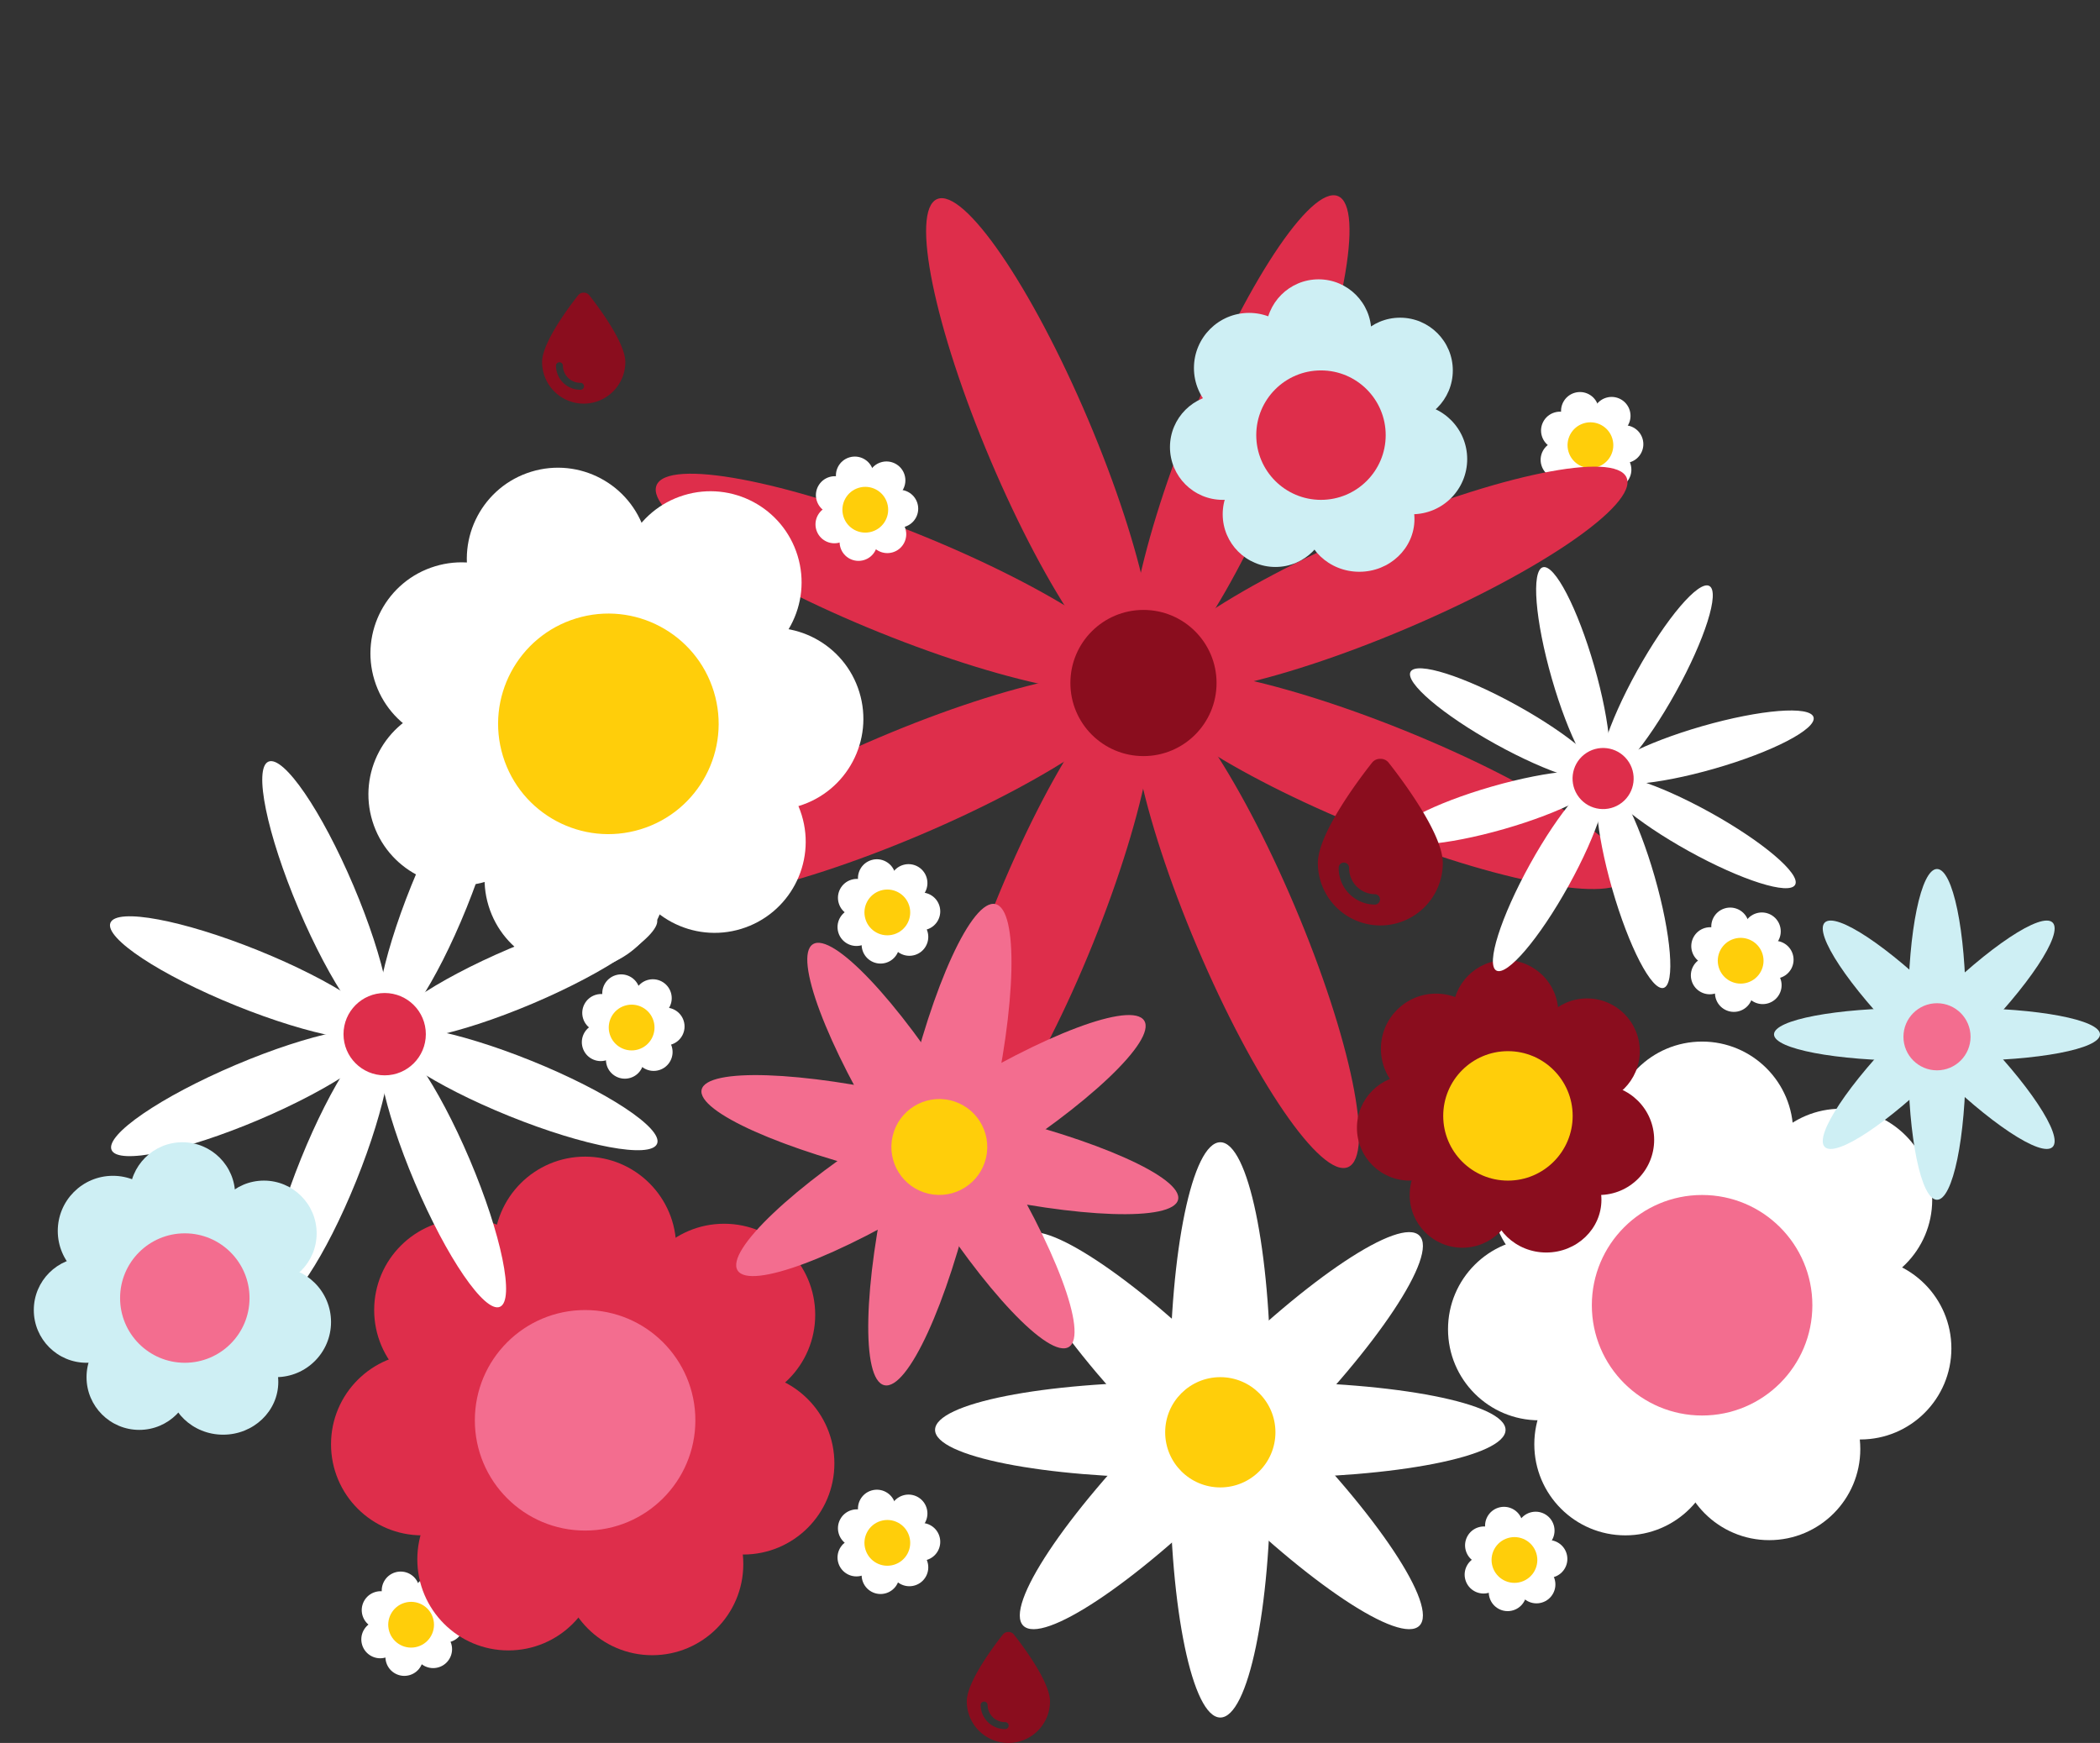 <svg id="Composant_2_1" data-name="Composant 2 – 1" xmlns="http://www.w3.org/2000/svg" width="603.664" height="501.025" viewBox="0 0 603.664 501.025">
  <rect x="0" y="0" width="603.664" height="501.025" fill="#333333" stroke="none"/>
  <g id="Groupe_27" data-name="Groupe 27" transform="translate(-752.95 -425.732)">
    <g id="Groupe_26" data-name="Groupe 26" transform="translate(852.034 882.163) rotate(-17)">
      <circle id="Ellipse_3" data-name="Ellipse 3" cx="10.01" cy="10.01" r="10.01" transform="translate(4.004 5.72)" fill="#fff"/>
      <circle id="Ellipse_2" data-name="Ellipse 2" cx="5.434" cy="5.434" r="5.434" transform="translate(18.018 4.004)" fill="#fff"/>
      <circle id="Ellipse_4" data-name="Ellipse 4" cx="5.434" cy="5.434" r="5.434" transform="translate(19.162 12.87)" fill="#fff"/>
      <circle id="Ellipse_5" data-name="Ellipse 5" cx="5.434" cy="5.434" r="5.434" transform="translate(13.728 18.876)" fill="#fff"/>
      <circle id="Ellipse_6" data-name="Ellipse 6" cx="5.434" cy="5.434" r="5.434" transform="translate(5.148 18.59)" fill="#fff"/>
      <circle id="Ellipse_7" data-name="Ellipse 7" cx="5.434" cy="5.434" r="5.434" transform="translate(0 11.726)" fill="#fff"/>
      <circle id="Ellipse_8" data-name="Ellipse 8" cx="5.434" cy="5.434" r="5.434" transform="translate(2.574 3.718)" fill="#fff"/>
      <circle id="Ellipse_9" data-name="Ellipse 9" cx="5.434" cy="5.434" r="5.434" transform="translate(9.724)" fill="#fff"/>
      <circle id="Ellipse_1" data-name="Ellipse 1" cx="6.578" cy="6.578" r="6.578" transform="translate(8.58 9.152)" fill="#ffce0a"/>
    </g>
    <g id="Groupe_25" data-name="Groupe 25" transform="translate(1191.039 543.096) rotate(-17)">
      <circle id="Ellipse_3-2" data-name="Ellipse 3" cx="10.01" cy="10.01" r="10.01" transform="translate(4.004 5.72)" fill="#fff"/>
      <circle id="Ellipse_2-2" data-name="Ellipse 2" cx="5.434" cy="5.434" r="5.434" transform="translate(18.018 4.004)" fill="#fff"/>
      <circle id="Ellipse_4-2" data-name="Ellipse 4" cx="5.434" cy="5.434" r="5.434" transform="translate(19.162 12.87)" fill="#fff"/>
      <circle id="Ellipse_5-2" data-name="Ellipse 5" cx="5.434" cy="5.434" r="5.434" transform="translate(13.728 18.876)" fill="#fff"/>
      <circle id="Ellipse_6-2" data-name="Ellipse 6" cx="5.434" cy="5.434" r="5.434" transform="translate(5.148 18.59)" fill="#fff"/>
      <circle id="Ellipse_7-2" data-name="Ellipse 7" cx="5.434" cy="5.434" r="5.434" transform="translate(0 11.726)" fill="#fff"/>
      <circle id="Ellipse_8-2" data-name="Ellipse 8" cx="5.434" cy="5.434" r="5.434" transform="translate(2.574 3.718)" fill="#fff"/>
      <circle id="Ellipse_9-2" data-name="Ellipse 9" cx="5.434" cy="5.434" r="5.434" transform="translate(9.724)" fill="#fff"/>
      <circle id="Ellipse_1-2" data-name="Ellipse 1" cx="6.578" cy="6.578" r="6.578" transform="translate(8.58 9.152)" fill="#ffce0a"/>
    </g>
    <g id="Groupe_16" data-name="Groupe 16" transform="translate(1169.196 725.143)">
      <circle id="Ellipse_3-3" data-name="Ellipse 3" cx="48.232" cy="48.232" r="48.232" transform="translate(19.293 27.561)" fill="#fff"/>
      <circle id="Ellipse_2-3" data-name="Ellipse 2" cx="26.183" cy="26.183" r="26.183" transform="translate(86.818 19.293)" fill="#fff"/>
      <circle id="Ellipse_4-3" data-name="Ellipse 4" cx="26.183" cy="26.183" r="26.183" transform="translate(92.331 62.013)" fill="#fff"/>
      <circle id="Ellipse_5-3" data-name="Ellipse 5" cx="26.183" cy="26.183" r="26.183" transform="translate(66.147 90.953)" fill="#fff"/>
      <circle id="Ellipse_6-3" data-name="Ellipse 6" cx="26.183" cy="26.183" r="26.183" transform="translate(24.805 89.575)" fill="#fff"/>
      <circle id="Ellipse_7-3" data-name="Ellipse 7" cx="26.183" cy="26.183" r="26.183" transform="translate(0 56.501)" fill="#fff"/>
      <circle id="Ellipse_8-3" data-name="Ellipse 8" cx="26.183" cy="26.183" r="26.183" transform="translate(12.403 17.915)" fill="#fff"/>
      <circle id="Ellipse_9-3" data-name="Ellipse 9" cx="26.183" cy="26.183" r="26.183" transform="translate(46.854)" fill="#fff"/>
      <circle id="Ellipse_1-3" data-name="Ellipse 1" cx="31.696" cy="31.696" r="31.696" transform="translate(41.342 44.098)" fill="#f36d8f"/>
    </g>
    <circle id="Ellipse_3-4" data-name="Ellipse 3" cx="48.232" cy="48.232" r="48.232" transform="translate(867.399 785.778)" fill="#fff"/>
    <g id="Groupe_10" data-name="Groupe 10" transform="translate(848.106 758.216)">
      <circle id="Ellipse_2-4" data-name="Ellipse 2" cx="26.183" cy="26.183" r="26.183" transform="translate(86.818 19.293)" fill="#de2e4b"/>
      <circle id="Ellipse_4-4" data-name="Ellipse 4" cx="26.183" cy="26.183" r="26.183" transform="translate(92.331 62.013)" fill="#de2e4b"/>
      <circle id="Ellipse_5-4" data-name="Ellipse 5" cx="26.183" cy="26.183" r="26.183" transform="translate(66.147 90.953)" fill="#de2e4b"/>
      <circle id="Ellipse_6-4" data-name="Ellipse 6" cx="26.183" cy="26.183" r="26.183" transform="translate(24.805 89.575)" fill="#de2e4b"/>
      <circle id="Ellipse_7-4" data-name="Ellipse 7" cx="26.183" cy="26.183" r="26.183" transform="translate(0 56.501)" fill="#de2e4b"/>
      <circle id="Ellipse_8-4" data-name="Ellipse 8" cx="26.183" cy="26.183" r="26.183" transform="translate(12.403 17.915)" fill="#de2e4b"/>
      <circle id="Ellipse_9-4" data-name="Ellipse 9" cx="26.183" cy="26.183" r="26.183" transform="translate(46.854)" fill="#de2e4b"/>
    </g>
    <circle id="Ellipse_1-4" data-name="Ellipse 1" cx="31.696" cy="31.696" r="31.696" transform="translate(889.448 802.315)" fill="#f36d8f"/>
    <g id="Groupe_7" data-name="Groupe 7" transform="translate(1021.743 754.082)">
      <ellipse id="Ellipse_10" data-name="Ellipse 10" cx="14.47" cy="69.593" rx="14.47" ry="69.593" transform="translate(67.525)" fill="#fff"/>
      <ellipse id="Ellipse_11" data-name="Ellipse 11" cx="14.47" cy="69.593" rx="14.47" ry="69.593" transform="translate(67.525 26.183)" fill="#fff"/>
      <ellipse id="Ellipse_12" data-name="Ellipse 12" cx="13.781" cy="70.282" rx="13.781" ry="70.282" transform="translate(23.427 96.465) rotate(-90)" fill="#fff"/>
      <ellipse id="Ellipse_13" data-name="Ellipse 13" cx="13.781" cy="69.593" rx="13.781" ry="69.593" transform="translate(0 96.465) rotate(-90)" fill="#fff"/>
      <ellipse id="Ellipse_14" data-name="Ellipse 14" cx="14.074" cy="69.666" rx="14.074" ry="69.666" transform="translate(30.758 50.4) rotate(-45)" fill="#fff"/>
      <ellipse id="Ellipse_16" data-name="Ellipse 16" cx="14.074" cy="69.666" rx="14.074" ry="69.666" transform="translate(15.409 36.792) rotate(-45)" fill="#fff"/>
      <ellipse id="Ellipse_17" data-name="Ellipse 17" cx="14.074" cy="69.666" rx="14.074" ry="69.666" transform="translate(50.661 135.315) rotate(-135)" fill="#fff"/>
      <ellipse id="Ellipse_18" data-name="Ellipse 18" cx="14.074" cy="69.666" rx="14.074" ry="69.666" transform="translate(35.312 148.922) rotate(-135)" fill="#fff"/>
      <circle id="Ellipse_15" data-name="Ellipse 15" cx="15.848" cy="15.848" r="15.848" transform="translate(66.147 67.525)" fill="#ffce0a"/>
    </g>
    <g id="Groupe_6" data-name="Groupe 6" transform="translate(885.314 425.732)">
      <g id="Groupe_5" data-name="Groupe 5" transform="translate(112.728 0) rotate(22)">
        <ellipse id="Ellipse_19" data-name="Ellipse 19" cx="15.198" cy="75.231" rx="15.198" ry="75.231" transform="translate(135.264 0)" fill="#de2e4b"/>
        <ellipse id="Ellipse_20" data-name="Ellipse 20" cx="15.198" cy="75.231" rx="15.198" ry="75.231" transform="translate(135.264 150.462)" fill="#de2e4b"/>
        <ellipse id="Ellipse_21" data-name="Ellipse 21" cx="15.198" cy="75.231" rx="15.198" ry="75.231" transform="translate(150.462 165.661) rotate(-90)" fill="#de2e4b"/>
        <ellipse id="Ellipse_22" data-name="Ellipse 22" cx="15.198" cy="75.231" rx="15.198" ry="75.231" transform="translate(0 165.661) rotate(-90)" fill="#de2e4b"/>
        <ellipse id="Ellipse_23" data-name="Ellipse 23" cx="15.198" cy="75.231" rx="15.198" ry="75.231" transform="translate(33.215 54.708) rotate(-45)" fill="#de2e4b"/>
        <ellipse id="Ellipse_24" data-name="Ellipse 24" cx="15.198" cy="75.231" rx="15.198" ry="75.231" transform="translate(140.583 162.077) rotate(-45)" fill="#de2e4b"/>
        <ellipse id="Ellipse_25" data-name="Ellipse 25" cx="15.198" cy="75.231" rx="15.198" ry="75.231" transform="translate(54.708 268.47) rotate(-135)" fill="#de2e4b"/>
        <ellipse id="Ellipse_26" data-name="Ellipse 26" cx="15.198" cy="75.231" rx="15.198" ry="75.231" transform="translate(162.077 161.101) rotate(-135)" fill="#de2e4b"/>
      </g>
      <circle id="Ellipse_27" data-name="Ellipse 27" cx="21.009" cy="21.009" r="21.009" transform="translate(175.328 175.328)" fill="#8a0d1e"/>
    </g>
    <g id="Groupe_8" data-name="Groupe 8" transform="translate(752.95 612.437)">
      <g id="Groupe_5-2" data-name="Groupe 5" transform="translate(63.489) rotate(22)">
        <ellipse id="Ellipse_19-2" data-name="Ellipse 19" cx="8.56" cy="42.371" rx="8.56" ry="42.371" transform="translate(76.181 0)" fill="#fff"/>
        <ellipse id="Ellipse_20-2" data-name="Ellipse 20" cx="8.56" cy="42.371" rx="8.56" ry="42.371" transform="translate(76.181 84.741)" fill="#fff"/>
        <ellipse id="Ellipse_21-2" data-name="Ellipse 21" cx="8.56" cy="42.371" rx="8.56" ry="42.371" transform="translate(84.741 93.301) rotate(-90)" fill="#fff"/>
        <ellipse id="Ellipse_22-2" data-name="Ellipse 22" cx="8.56" cy="42.371" rx="8.56" ry="42.371" transform="translate(0 93.301) rotate(-90)" fill="#fff"/>
        <ellipse id="Ellipse_23-2" data-name="Ellipse 23" cx="8.56" cy="42.371" rx="8.56" ry="42.371" transform="translate(18.707 30.812) rotate(-45)" fill="#fff"/>
        <ellipse id="Ellipse_24-2" data-name="Ellipse 24" cx="8.56" cy="42.371" rx="8.56" ry="42.371" transform="translate(79.177 91.282) rotate(-45)" fill="#fff"/>
        <ellipse id="Ellipse_25-2" data-name="Ellipse 25" cx="8.56" cy="42.371" rx="8.56" ry="42.371" transform="translate(30.812 151.203) rotate(-135)" fill="#fff"/>
        <ellipse id="Ellipse_26-2" data-name="Ellipse 26" cx="8.56" cy="42.371" rx="8.56" ry="42.371" transform="translate(91.282 90.733) rotate(-135)" fill="#fff"/>
      </g>
      <circle id="Ellipse_27-2" data-name="Ellipse 27" cx="11.833" cy="11.833" r="11.833" transform="translate(98.745 98.745)" fill="#de2e4b"/>
    </g>
    <g id="Groupe_9" data-name="Groupe 9" transform="translate(835.828 582.68) rotate(-17)">
      <circle id="Ellipse_3-5" data-name="Ellipse 3" cx="48.232" cy="48.232" r="48.232" transform="translate(19.293 27.561)" fill="#fff"/>
      <circle id="Ellipse_2-5" data-name="Ellipse 2" cx="26.183" cy="26.183" r="26.183" transform="translate(86.818 19.293)" fill="#fff"/>
      <circle id="Ellipse_4-5" data-name="Ellipse 4" cx="26.183" cy="26.183" r="26.183" transform="translate(92.331 62.013)" fill="#fff"/>
      <circle id="Ellipse_5-5" data-name="Ellipse 5" cx="26.183" cy="26.183" r="26.183" transform="translate(66.147 90.953)" fill="#fff"/>
      <circle id="Ellipse_6-5" data-name="Ellipse 6" cx="26.183" cy="26.183" r="26.183" transform="translate(24.805 89.575)" fill="#fff"/>
      <circle id="Ellipse_7-5" data-name="Ellipse 7" cx="26.183" cy="26.183" r="26.183" transform="translate(0 56.501)" fill="#fff"/>
      <circle id="Ellipse_8-5" data-name="Ellipse 8" cx="26.183" cy="26.183" r="26.183" transform="translate(12.403 17.915)" fill="#fff"/>
      <circle id="Ellipse_9-5" data-name="Ellipse 9" cx="26.183" cy="26.183" r="26.183" transform="translate(46.854)" fill="#fff"/>
      <circle id="Ellipse_1-5" data-name="Ellipse 1" cx="31.696" cy="31.696" r="31.696" transform="translate(41.342 44.098)" fill="#ffce0a"/>
    </g>
    <g id="Groupe_12" data-name="Groupe 12" transform="translate(970.606 669.809) rotate(13)">
      <g id="Groupe_11" data-name="Groupe 11" transform="translate(0 0)">
        <ellipse id="Ellipse_10-2" data-name="Ellipse 10" cx="12.403" cy="59.946" rx="12.403" ry="59.946" transform="translate(57.879 0)" fill="#f36d8f"/>
        <ellipse id="Ellipse_11-2" data-name="Ellipse 11" cx="12.403" cy="59.946" rx="12.403" ry="59.946" transform="translate(57.879 22.049)" fill="#f36d8f"/>
        <ellipse id="Ellipse_12-2" data-name="Ellipse 12" cx="11.714" cy="59.946" rx="11.714" ry="59.946" transform="translate(20.671 82.684) rotate(-90)" fill="#f36d8f"/>
        <ellipse id="Ellipse_13-2" data-name="Ellipse 13" cx="11.714" cy="59.946" rx="11.714" ry="59.946" transform="translate(0 82.684) rotate(-90)" fill="#f36d8f"/>
        <ellipse id="Ellipse_14-2" data-name="Ellipse 14" cx="12.08" cy="59.797" rx="12.08" ry="59.797" transform="translate(26.4 43.26) rotate(-45)" fill="#f36d8f"/>
        <ellipse id="Ellipse_16-2" data-name="Ellipse 16" cx="12.08" cy="59.797" rx="12.08" ry="59.797" transform="translate(13.226 31.58) rotate(-45)" fill="#f36d8f"/>
        <ellipse id="Ellipse_17-2" data-name="Ellipse 17" cx="12.08" cy="59.797" rx="12.08" ry="59.797" transform="translate(43.484 116.145) rotate(-135)" fill="#f36d8f"/>
        <ellipse id="Ellipse_18-2" data-name="Ellipse 18" cx="12.08" cy="59.797" rx="12.08" ry="59.797" transform="translate(30.31 127.825) rotate(-135)" fill="#f36d8f"/>
      </g>
      <circle id="Ellipse_15-2" data-name="Ellipse 15" cx="13.781" cy="13.781" r="13.781" transform="translate(56.501 57.879)" fill="#ffce0a"/>
    </g>
    <g id="Groupe_13" data-name="Groupe 13" transform="translate(1143.013 701.715)">
      <circle id="Ellipse_3-6" data-name="Ellipse 3" cx="28.25" cy="28.25" r="28.25" transform="translate(11.025 16.537)" fill="#fff"/>
      <circle id="Ellipse_2-6" data-name="Ellipse 2" cx="15.159" cy="15.159" r="15.159" transform="translate(50.989 11.025)" fill="#8a0d1e"/>
      <circle id="Ellipse_4-6" data-name="Ellipse 4" cx="15.848" cy="15.848" r="15.848" transform="translate(53.745 35.83)" fill="#8a0d1e"/>
      <ellipse id="Ellipse_5-6" data-name="Ellipse 5" cx="15.848" cy="15.159" rx="15.848" ry="15.159" transform="translate(38.586 53.745)" fill="#8a0d1e"/>
      <circle id="Ellipse_6-6" data-name="Ellipse 6" cx="15.159" cy="15.159" r="15.159" transform="translate(15.159 52.367)" fill="#8a0d1e"/>
      <circle id="Ellipse_7-6" data-name="Ellipse 7" cx="15.159" cy="15.159" r="15.159" transform="translate(0 33.074)" fill="#8a0d1e"/>
      <circle id="Ellipse_8-6" data-name="Ellipse 8" cx="15.848" cy="15.848" r="15.848" transform="translate(6.89 9.646)" fill="#8a0d1e"/>
      <circle id="Ellipse_9-6" data-name="Ellipse 9" cx="15.159" cy="15.159" r="15.159" transform="translate(27.561 0)" fill="#8a0d1e"/>
      <circle id="Ellipse_1-6" data-name="Ellipse 1" cx="18.604" cy="18.604" r="18.604" transform="translate(24.805 26.183)" fill="#ffce0a"/>
    </g>
    <g id="Groupe_14" data-name="Groupe 14" transform="translate(762.666 754.082)">
      <circle id="Ellipse_3-7" data-name="Ellipse 3" cx="28.25" cy="28.25" r="28.25" transform="translate(11.025 16.537)" fill="#fff"/>
      <circle id="Ellipse_2-7" data-name="Ellipse 2" cx="15.159" cy="15.159" r="15.159" transform="translate(50.989 11.025)" fill="#ceeff4"/>
      <circle id="Ellipse_4-7" data-name="Ellipse 4" cx="15.848" cy="15.848" r="15.848" transform="translate(53.745 35.83)" fill="#ceeff4"/>
      <ellipse id="Ellipse_5-7" data-name="Ellipse 5" cx="15.848" cy="15.159" rx="15.848" ry="15.159" transform="translate(38.586 53.745)" fill="#ceeff4"/>
      <circle id="Ellipse_6-7" data-name="Ellipse 6" cx="15.159" cy="15.159" r="15.159" transform="translate(15.159 52.367)" fill="#ceeff4"/>
      <circle id="Ellipse_7-7" data-name="Ellipse 7" cx="15.159" cy="15.159" r="15.159" transform="translate(0 33.074)" fill="#ceeff4"/>
      <circle id="Ellipse_8-7" data-name="Ellipse 8" cx="15.848" cy="15.848" r="15.848" transform="translate(6.89 9.646)" fill="#ceeff4"/>
      <circle id="Ellipse_9-7" data-name="Ellipse 9" cx="15.159" cy="15.159" r="15.159" transform="translate(27.561)" fill="#ceeff4"/>
      <circle id="Ellipse_1-7" data-name="Ellipse 1" cx="18.604" cy="18.604" r="18.604" transform="translate(24.805 26.183)" fill="#f36d8f"/>
    </g>
    <g id="Groupe_17" data-name="Groupe 17" transform="translate(1089.268 506.029)">
      <circle id="Ellipse_3-8" data-name="Ellipse 3" cx="28.25" cy="28.25" r="28.25" transform="translate(11.025 16.537)" fill="#fff"/>
      <circle id="Ellipse_2-8" data-name="Ellipse 2" cx="15.159" cy="15.159" r="15.159" transform="translate(50.989 11.025)" fill="#ceeff4"/>
      <circle id="Ellipse_4-8" data-name="Ellipse 4" cx="15.848" cy="15.848" r="15.848" transform="translate(53.745 35.83)" fill="#ceeff4"/>
      <ellipse id="Ellipse_5-8" data-name="Ellipse 5" cx="15.848" cy="15.159" rx="15.848" ry="15.159" transform="translate(38.586 53.745)" fill="#ceeff4"/>
      <circle id="Ellipse_6-8" data-name="Ellipse 6" cx="15.159" cy="15.159" r="15.159" transform="translate(15.159 52.367)" fill="#ceeff4"/>
      <circle id="Ellipse_7-8" data-name="Ellipse 7" cx="15.159" cy="15.159" r="15.159" transform="translate(0 33.074)" fill="#ceeff4"/>
      <circle id="Ellipse_8-8" data-name="Ellipse 8" cx="15.848" cy="15.848" r="15.848" transform="translate(6.89 9.646)" fill="#ceeff4"/>
      <circle id="Ellipse_9-8" data-name="Ellipse 9" cx="15.159" cy="15.159" r="15.159" transform="translate(27.561)" fill="#ceeff4"/>
      <circle id="Ellipse_1-8" data-name="Ellipse 1" cx="18.604" cy="18.604" r="18.604" transform="translate(24.805 26.183)" fill="#de2e4b"/>
    </g>
    <g id="Groupe_18" data-name="Groupe 18" transform="translate(1262.905 675.532)">
      <g id="Groupe_11-2" data-name="Groupe 11" transform="translate(0 0)">
        <ellipse id="Ellipse_10-3" data-name="Ellipse 10" cx="8.268" cy="39.964" rx="8.268" ry="39.964" transform="translate(38.586 0)" fill="#ceeff4"/>
        <ellipse id="Ellipse_11-3" data-name="Ellipse 11" cx="8.268" cy="39.964" rx="8.268" ry="39.964" transform="translate(38.586 15.159)" fill="#ceeff4"/>
        <ellipse id="Ellipse_12-3" data-name="Ellipse 12" cx="7.579" cy="39.964" rx="7.579" ry="39.964" transform="translate(13.781 55.123) rotate(-90)" fill="#ceeff4"/>
        <ellipse id="Ellipse_13-3" data-name="Ellipse 13" cx="7.579" cy="39.964" rx="7.579" ry="39.964" transform="translate(0 55.123) rotate(-90)" fill="#ceeff4"/>
        <ellipse id="Ellipse_14-3" data-name="Ellipse 14" cx="8.096" cy="40.074" rx="8.096" ry="40.074" transform="translate(17.693 28.953) rotate(-45)" fill="#ceeff4"/>
        <ellipse id="Ellipse_16-3" data-name="Ellipse 16" cx="8.096" cy="40.074" rx="8.096" ry="40.074" transform="translate(8.864 21.125) rotate(-45)" fill="#ceeff4"/>
        <ellipse id="Ellipse_17-3" data-name="Ellipse 17" cx="8.096" cy="40.074" rx="8.096" ry="40.074" transform="translate(29.142 77.799) rotate(-135)" fill="#ceeff4"/>
        <ellipse id="Ellipse_18-3" data-name="Ellipse 18" cx="8.096" cy="40.074" rx="8.096" ry="40.074" transform="translate(20.313 85.626) rotate(-135)" fill="#ceeff4"/>
      </g>
      <circle id="Ellipse_15-3" data-name="Ellipse 15" cx="9.646" cy="9.646" r="9.646" transform="translate(37.208 38.586)" fill="#f36d8f"/>
    </g>
    <g id="Groupe_15" data-name="Groupe 15" transform="matrix(0.616, 0.788, -0.788, 0.616, 1227.892, 534.316)">
      <g id="Groupe_5-3" data-name="Groupe 5" transform="translate(47.115 0) rotate(22)">
        <ellipse id="Ellipse_19-3" data-name="Ellipse 19" cx="6.352" cy="31.443" rx="6.352" ry="31.443" transform="translate(56.533 0)" fill="#fff"/>
        <ellipse id="Ellipse_20-3" data-name="Ellipse 20" cx="6.352" cy="31.443" rx="6.352" ry="31.443" transform="translate(56.533 62.886)" fill="#fff"/>
        <ellipse id="Ellipse_21-3" data-name="Ellipse 21" cx="6.352" cy="31.443" rx="6.352" ry="31.443" transform="translate(62.886 69.238) rotate(-90)" fill="#fff"/>
        <ellipse id="Ellipse_22-3" data-name="Ellipse 22" cx="6.352" cy="31.443" rx="6.352" ry="31.443" transform="translate(0 69.238) rotate(-90)" fill="#fff"/>
        <ellipse id="Ellipse_23-3" data-name="Ellipse 23" cx="6.352" cy="31.443" rx="6.352" ry="31.443" transform="translate(13.882 22.865) rotate(-45)" fill="#fff"/>
        <ellipse id="Ellipse_24-3" data-name="Ellipse 24" cx="6.352" cy="31.443" rx="6.352" ry="31.443" transform="translate(58.757 67.74) rotate(-45)" fill="#fff"/>
        <ellipse id="Ellipse_25-3" data-name="Ellipse 25" cx="6.352" cy="31.443" rx="6.352" ry="31.443" transform="translate(22.865 112.207) rotate(-135)" fill="#fff"/>
        <ellipse id="Ellipse_26-3" data-name="Ellipse 26" cx="6.352" cy="31.443" rx="6.352" ry="31.443" transform="translate(67.74 67.332) rotate(-135)" fill="#fff"/>
      </g>
      <circle id="Ellipse_27-3" data-name="Ellipse 27" cx="8.781" cy="8.781" r="8.781" transform="translate(73.278 73.278)" fill="#de2e4b"/>
    </g>
    <g id="Groupe_19" data-name="Groupe 19" transform="translate(988.927 677.405) rotate(-17)">
      <circle id="Ellipse_3-9" data-name="Ellipse 3" cx="10.01" cy="10.01" r="10.01" transform="translate(4.004 5.72)" fill="#fff"/>
      <circle id="Ellipse_2-9" data-name="Ellipse 2" cx="5.434" cy="5.434" r="5.434" transform="translate(18.018 4.004)" fill="#fff"/>
      <circle id="Ellipse_4-9" data-name="Ellipse 4" cx="5.434" cy="5.434" r="5.434" transform="translate(19.162 12.87)" fill="#fff"/>
      <circle id="Ellipse_5-9" data-name="Ellipse 5" cx="5.434" cy="5.434" r="5.434" transform="translate(13.728 18.876)" fill="#fff"/>
      <circle id="Ellipse_6-9" data-name="Ellipse 6" cx="5.434" cy="5.434" r="5.434" transform="translate(5.148 18.59)" fill="#fff"/>
      <circle id="Ellipse_7-9" data-name="Ellipse 7" cx="5.434" cy="5.434" r="5.434" transform="translate(0 11.726)" fill="#fff"/>
      <circle id="Ellipse_8-9" data-name="Ellipse 8" cx="5.434" cy="5.434" r="5.434" transform="translate(2.574 3.718)" fill="#fff"/>
      <circle id="Ellipse_9-9" data-name="Ellipse 9" cx="5.434" cy="5.434" r="5.434" transform="translate(9.724)" fill="#fff"/>
      <circle id="Ellipse_1-9" data-name="Ellipse 1" cx="6.578" cy="6.578" r="6.578" transform="translate(8.58 9.152)" fill="#ffce0a"/>
    </g>
    <g id="Groupe_20" data-name="Groupe 20" transform="translate(1234.223 691.293) rotate(-17)">
      <circle id="Ellipse_3-10" data-name="Ellipse 3" cx="10.01" cy="10.01" r="10.01" transform="translate(4.004 5.72)" fill="#fff"/>
      <circle id="Ellipse_2-10" data-name="Ellipse 2" cx="5.434" cy="5.434" r="5.434" transform="translate(18.018 4.004)" fill="#fff"/>
      <circle id="Ellipse_4-10" data-name="Ellipse 4" cx="5.434" cy="5.434" r="5.434" transform="translate(19.162 12.87)" fill="#fff"/>
      <circle id="Ellipse_5-10" data-name="Ellipse 5" cx="5.434" cy="5.434" r="5.434" transform="translate(13.728 18.876)" fill="#fff"/>
      <circle id="Ellipse_6-10" data-name="Ellipse 6" cx="5.434" cy="5.434" r="5.434" transform="translate(5.148 18.59)" fill="#fff"/>
      <circle id="Ellipse_7-10" data-name="Ellipse 7" cx="5.434" cy="5.434" r="5.434" transform="translate(0 11.726)" fill="#fff"/>
      <circle id="Ellipse_8-10" data-name="Ellipse 8" cx="5.434" cy="5.434" r="5.434" transform="translate(2.574 3.718)" fill="#fff"/>
      <circle id="Ellipse_9-10" data-name="Ellipse 9" cx="5.434" cy="5.434" r="5.434" transform="translate(9.724)" fill="#fff"/>
      <circle id="Ellipse_1-10" data-name="Ellipse 1" cx="6.578" cy="6.578" r="6.578" transform="translate(8.58 9.152)" fill="#ffce0a"/>
    </g>
    <g id="Groupe_21" data-name="Groupe 21" transform="translate(1169.197 863.551) rotate(-17)">
      <circle id="Ellipse_3-11" data-name="Ellipse 3" cx="10.01" cy="10.01" r="10.01" transform="translate(4.004 5.72)" fill="#fff"/>
      <circle id="Ellipse_2-11" data-name="Ellipse 2" cx="5.434" cy="5.434" r="5.434" transform="translate(18.018 4.004)" fill="#fff"/>
      <circle id="Ellipse_4-11" data-name="Ellipse 4" cx="5.434" cy="5.434" r="5.434" transform="translate(19.162 12.87)" fill="#fff"/>
      <circle id="Ellipse_5-11" data-name="Ellipse 5" cx="5.434" cy="5.434" r="5.434" transform="translate(13.728 18.876)" fill="#fff"/>
      <circle id="Ellipse_6-11" data-name="Ellipse 6" cx="5.434" cy="5.434" r="5.434" transform="translate(5.148 18.59)" fill="#fff"/>
      <circle id="Ellipse_7-11" data-name="Ellipse 7" cx="5.434" cy="5.434" r="5.434" transform="translate(0 11.726)" fill="#fff"/>
      <circle id="Ellipse_8-11" data-name="Ellipse 8" cx="5.434" cy="5.434" r="5.434" transform="translate(2.574 3.718)" fill="#fff"/>
      <circle id="Ellipse_9-11" data-name="Ellipse 9" cx="5.434" cy="5.434" r="5.434" transform="translate(9.724)" fill="#fff"/>
      <circle id="Ellipse_1-11" data-name="Ellipse 1" cx="6.578" cy="6.578" r="6.578" transform="translate(8.58 9.152)" fill="#ffce0a"/>
    </g>
    <g id="Groupe_22" data-name="Groupe 22" transform="translate(988.927 858.63) rotate(-17)">
      <circle id="Ellipse_3-12" data-name="Ellipse 3" cx="10.01" cy="10.01" r="10.01" transform="translate(4.004 5.72)" fill="#fff"/>
      <circle id="Ellipse_2-12" data-name="Ellipse 2" cx="5.434" cy="5.434" r="5.434" transform="translate(18.018 4.004)" fill="#fff"/>
      <circle id="Ellipse_4-12" data-name="Ellipse 4" cx="5.434" cy="5.434" r="5.434" transform="translate(19.162 12.87)" fill="#fff"/>
      <circle id="Ellipse_5-12" data-name="Ellipse 5" cx="5.434" cy="5.434" r="5.434" transform="translate(13.728 18.876)" fill="#fff"/>
      <circle id="Ellipse_6-12" data-name="Ellipse 6" cx="5.434" cy="5.434" r="5.434" transform="translate(5.148 18.59)" fill="#fff"/>
      <circle id="Ellipse_7-12" data-name="Ellipse 7" cx="5.434" cy="5.434" r="5.434" transform="translate(0 11.726)" fill="#fff"/>
      <circle id="Ellipse_8-12" data-name="Ellipse 8" cx="5.434" cy="5.434" r="5.434" transform="translate(2.574 3.718)" fill="#fff"/>
      <circle id="Ellipse_9-12" data-name="Ellipse 9" cx="5.434" cy="5.434" r="5.434" transform="translate(9.724)" fill="#fff"/>
      <circle id="Ellipse_1-12" data-name="Ellipse 1" cx="6.578" cy="6.578" r="6.578" transform="translate(8.58 9.152)" fill="#ffce0a"/>
    </g>
    <g id="Groupe_23" data-name="Groupe 23" transform="translate(982.591 561.647) rotate(-17)">
      <circle id="Ellipse_3-13" data-name="Ellipse 3" cx="10.01" cy="10.01" r="10.01" transform="translate(4.004 5.72)" fill="#fff"/>
      <circle id="Ellipse_2-13" data-name="Ellipse 2" cx="5.434" cy="5.434" r="5.434" transform="translate(18.018 4.004)" fill="#fff"/>
      <circle id="Ellipse_4-13" data-name="Ellipse 4" cx="5.434" cy="5.434" r="5.434" transform="translate(19.162 12.87)" fill="#fff"/>
      <circle id="Ellipse_5-13" data-name="Ellipse 5" cx="5.434" cy="5.434" r="5.434" transform="translate(13.728 18.876)" fill="#fff"/>
      <circle id="Ellipse_6-13" data-name="Ellipse 6" cx="5.434" cy="5.434" r="5.434" transform="translate(5.148 18.59)" fill="#fff"/>
      <circle id="Ellipse_7-13" data-name="Ellipse 7" cx="5.434" cy="5.434" r="5.434" transform="translate(0 11.726)" fill="#fff"/>
      <circle id="Ellipse_8-13" data-name="Ellipse 8" cx="5.434" cy="5.434" r="5.434" transform="translate(2.574 3.718)" fill="#fff"/>
      <circle id="Ellipse_9-13" data-name="Ellipse 9" cx="5.434" cy="5.434" r="5.434" transform="translate(9.724)" fill="#fff"/>
      <circle id="Ellipse_1-13" data-name="Ellipse 1" cx="6.578" cy="6.578" r="6.578" transform="translate(8.58 9.152)" fill="#ffce0a"/>
    </g>
    <g id="Groupe_24" data-name="Groupe 24" transform="translate(915.425 710.495) rotate(-17)">
      <circle id="Ellipse_3-14" data-name="Ellipse 3" cx="10.01" cy="10.01" r="10.01" transform="translate(4.004 5.72)" fill="#fff"/>
      <circle id="Ellipse_2-14" data-name="Ellipse 2" cx="5.434" cy="5.434" r="5.434" transform="translate(18.018 4.004)" fill="#fff"/>
      <circle id="Ellipse_4-14" data-name="Ellipse 4" cx="5.434" cy="5.434" r="5.434" transform="translate(19.162 12.87)" fill="#fff"/>
      <circle id="Ellipse_5-14" data-name="Ellipse 5" cx="5.434" cy="5.434" r="5.434" transform="translate(13.728 18.876)" fill="#fff"/>
      <circle id="Ellipse_6-14" data-name="Ellipse 6" cx="5.434" cy="5.434" r="5.434" transform="translate(5.148 18.59)" fill="#fff"/>
      <circle id="Ellipse_7-14" data-name="Ellipse 7" cx="5.434" cy="5.434" r="5.434" transform="translate(0 11.726)" fill="#fff"/>
      <circle id="Ellipse_8-14" data-name="Ellipse 8" cx="5.434" cy="5.434" r="5.434" transform="translate(2.574 3.718)" fill="#fff"/>
      <circle id="Ellipse_9-14" data-name="Ellipse 9" cx="5.434" cy="5.434" r="5.434" transform="translate(9.724)" fill="#fff"/>
      <circle id="Ellipse_1-14" data-name="Ellipse 1" cx="6.578" cy="6.578" r="6.578" transform="translate(8.58 9.152)" fill="#ffce0a"/>
    </g>
  </g>
  <path id="droplet-solid" d="M17.959,47.891A17.964,17.964,0,0,1,0,29.932C0,21.4,12.178,5.4,15.583,1.094A2.909,2.909,0,0,1,17.875,0h.168a2.909,2.909,0,0,1,2.292,1.094c3.4,4.3,15.583,20.307,15.583,28.837A17.964,17.964,0,0,1,17.959,47.891ZM8.979,31.428a1.5,1.5,0,1,0-2.993,0A10.471,10.471,0,0,0,16.462,41.9a1.5,1.5,0,0,0,0-2.993A7.481,7.481,0,0,1,8.979,31.428Z" transform="translate(378.832 218.135)" fill="#8a0d1e"/>
  <path id="droplet-solid-2" data-name="droplet-solid" d="M11.961,31.9A11.965,11.965,0,0,1,0,19.936C0,14.254,8.111,3.595,10.379.729A1.937,1.937,0,0,1,11.905,0h.112a1.937,1.937,0,0,1,1.526.729c2.268,2.866,10.379,13.525,10.379,19.207A11.965,11.965,0,0,1,11.961,31.9ZM5.981,20.932a1,1,0,0,0-1.994,0,6.974,6.974,0,0,0,6.977,6.977,1,1,0,1,0,0-1.994A4.983,4.983,0,0,1,5.981,20.932Z" transform="translate(155.832 84.128)" fill="#8a0d1e"/>
  <path id="droplet-solid-3" data-name="droplet-solid" d="M11.961,31.9A11.965,11.965,0,0,1,0,19.936C0,14.254,8.111,3.595,10.379.729A1.937,1.937,0,0,1,11.905,0h.112a1.937,1.937,0,0,1,1.526.729c2.268,2.866,10.379,13.525,10.379,19.207A11.965,11.965,0,0,1,11.961,31.9ZM5.981,20.932a1,1,0,0,0-1.994,0,6.974,6.974,0,0,0,6.977,6.977,1,1,0,1,0,0-1.994A4.983,4.983,0,0,1,5.981,20.932Z" transform="translate(277.909 469.128)" fill="#8a0d1e"/>
</svg>

